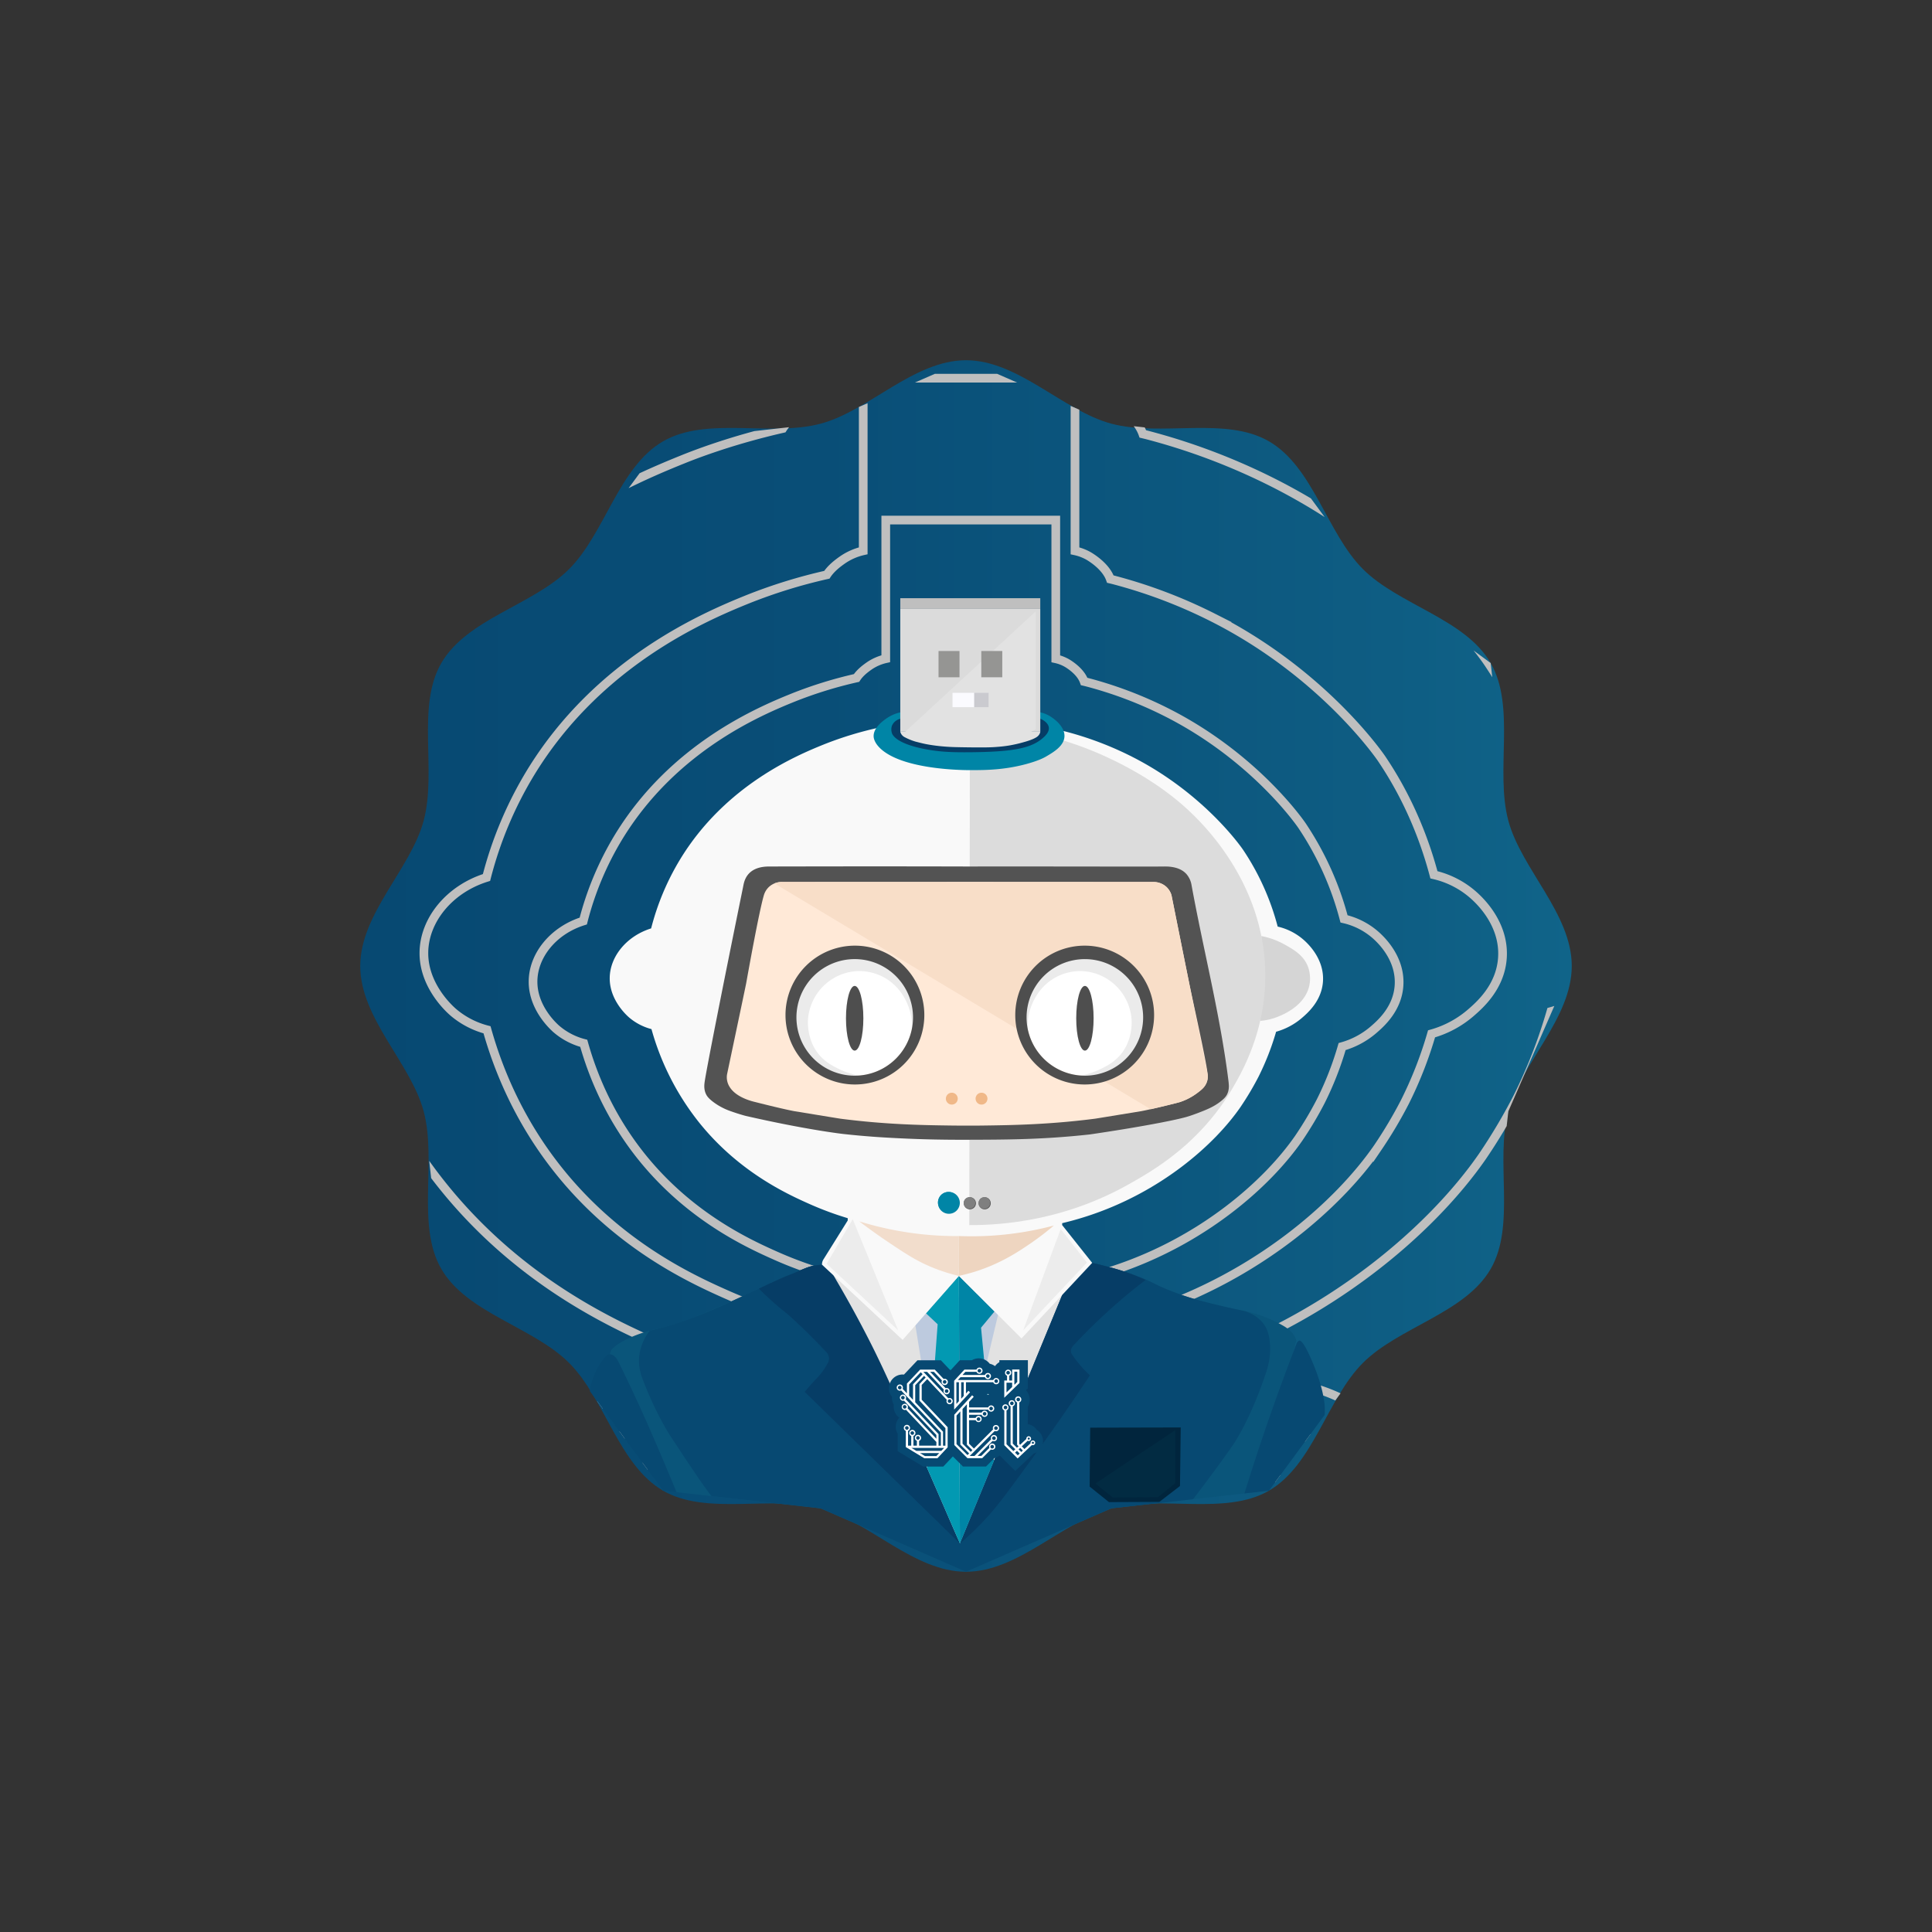 <svg id="Layer_1" data-name="Layer 1" xmlns="http://www.w3.org/2000/svg" xmlns:xlink="http://www.w3.org/1999/xlink" viewBox="0 0 2000 2000"><rect x="0" y="0" width="2000" height="2000" fill="#333333" stroke="none"/><defs><style>.cls-1{fill:url(#linear-gradient);}.cls-2,.cls-3,.cls-6{fill:none;}.cls-3,.cls-5{clip-path:url(#clip-path);}.cls-4{fill:url(#linear-gradient-2);}.cls-6{stroke:#bfbfbf;stroke-miterlimit:10;stroke-width:9px;}.cls-7{fill:#0a557a;}.cls-8{fill:#074972;}.cls-9{fill:#e2e2e2;}.cls-10{fill:#bdcade;}.cls-11{fill:#063d66;}.cls-12{fill:#0299b2;}.cls-13{fill:#0085a6;}.cls-14{fill:#01253d;}.cls-15{fill:#022b42;}.cls-16{fill:#f9f9f9;}.cls-17{fill:#ececec;}.cls-18{clip-path:url(#clip-path-3);}.cls-19{mask:url(#mask);}.cls-20{fill:#d5d5d5;}.cls-21{fill:#dcdcdc;}.cls-22{fill:#f2ddcc;}.cls-23{fill:#eed5c0;}.cls-24{fill:#535353;}.cls-25{fill:#ffe9d7;}.cls-26{fill:#f8dec8;}.cls-27{fill:#fff;}.cls-28{fill:#ebebeb;}.cls-29{fill:#4e4e4e;}.cls-30{fill:#f0b888;}.cls-31{fill:#555;}.cls-32{fill:#7f7f7f;}.cls-33{fill:#dbdbdb;}.cls-34{fill:#959593;}.cls-35{fill:#fbfbff;}.cls-36{fill:#cacacf;}.cls-37{fill:#bfbfbf;}</style><linearGradient id="linear-gradient" x1="1.82" y1="2000.4" x2="2.36" y2="2000.4" gradientTransform="matrix(335.94, 0, 0, -335.94, 22.02, 673028)" gradientUnits="userSpaceOnUse"><stop offset="0" stop-color="#fff"/><stop offset="0.11" stop-color="#eee"/><stop offset="0.32" stop-color="#c3c3c3"/><stop offset="0.62" stop-color="#7e7e7e"/><stop offset="0.98" stop-color="#1f1f1f"/><stop offset="1" stop-color="#1a1a1a"/></linearGradient><clipPath id="clip-path"><polygon class="cls-2" points="1627.08 1000 1561.42 1150.45 1543.15 1313.6 1410.88 1410.88 1313.6 1543.15 1150.45 1561.42 1000 1627.08 849.55 1561.42 686.4 1543.15 589.12 1410.88 456.85 1313.6 438.58 1150.45 372.92 1000 438.58 849.55 456.85 686.4 589.12 589.12 686.4 456.85 849.55 438.58 1000 372.92 1150.45 438.58 1313.6 456.85 1410.88 589.12 1543.15 686.4 1561.42 849.55 1627.08 1000"/></clipPath><linearGradient id="linear-gradient-2" x1="372.92" y1="1000" x2="1627.08" y2="1000" gradientUnits="userSpaceOnUse"><stop offset="0" stop-color="#074972"/><stop offset="0.38" stop-color="#094e77"/><stop offset="0.85" stop-color="#0e5d83"/><stop offset="1" stop-color="#106489"/></linearGradient><clipPath id="clip-path-3"><path id="SVGID" class="cls-2" d="M658.65,970.67c-3.72,2.68-25.36,19-25.27,42.86.09,22.88,20.08,38.59,24.16,41.62,48.32,35.81,157.81-8.44,157.94-41.62.1-24.52-59.41-55.71-110.11-55.71-17.58,0-34.11,3.76-46.72,12.85"/></clipPath><mask id="mask" x="633.29" y="957.82" width="182.29" height="133.14" maskUnits="userSpaceOnUse"><rect class="cls-1" x="633.29" y="957.82" width="182.29" height="133.14"/></mask></defs><title>sensei</title><path class="cls-4" d="M1627.08,1000c0,54.08-52.33,100.57-65.66,150.45-13.8,51.61,7.87,118-18.27,163.15-26.52,45.84-95.07,60.08-132.27,97.28s-51.45,105.75-97.28,132.27c-45.19,26.14-111.54,4.47-163.15,18.27-49.88,13.33-96.37,65.66-150.45,65.66s-100.57-52.33-150.45-65.66c-51.61-13.8-118,7.87-163.15-18.27-45.84-26.52-60.08-95.07-97.28-132.27s-105.75-51.45-132.27-97.28c-26.14-45.19-4.47-111.54-18.27-163.15-13.33-49.88-65.66-96.37-65.66-150.45s52.33-100.57,65.66-150.45c13.8-51.61-7.87-118,18.27-163.15,26.52-45.84,95.07-60.08,132.27-97.28s51.45-105.75,97.28-132.27c45.19-26.14,111.54-4.47,163.15-18.27,49.88-13.33,96.37-65.66,150.45-65.66s100.57,52.33,150.45,65.66c51.61,13.8,118-7.87,163.15,18.27,45.84,26.52,60.08,95.07,97.28,132.27s105.75,51.45,132.27,97.28c26.14,45.19,4.47,111.54,18.27,163.15C1574.75,899.43,1627.08,945.92,1627.08,1000Z"/><g class="cls-5"><path class="cls-6" d="M1406.57,1470.65a49.53,49.53,0,0,0-8.8-6.12c-1.14-.64-2.28-1.26-3.41-1.86"/><path class="cls-6" d="M1394.36,1450.67c-21.36-11.34-39.15-15.08-39.15-15.08-9.82-2.07-26.61-5.6-42.91-9.53-4.8-1.2-9-2.25-13.09-3.29-3.39-.89-6.65-1.78-9.72-2.67-4-1.17-8.08-2.36-12.33-3.71l-.14,0c-10.41-3.41-18.64-6.62-23.5-8.59-3.74-1.55-7.73-3.28-12-5.25-5-2.41-8.13-4.21-15.49-7.41l-.61-.31-1.55-.62h0c-10.2-4.33-19.76-7.68-28.18-10.31-4.8-1.52-9.65-2.9-13.77-4l-1.09-.29-.81-.22c-1.88-.51-3.65-1-5.28-1.4q-5.1-1.45-10.65-3a39.24,39.24,0,0,0-5.9-1h0l-37.7-47.46V1324c6.08-1.43,17.79-4.34,32.14-9,91.45-29.89,158.86-89.11,191.81-136.72a369.38,369.38,0,0,0,22.77-38.25,332.31,332.31,0,0,0,22.15-56.62,84.75,84.75,0,0,0,32.46-17.37c7.37-6.37,24.79-21.46,26.44-45.77,1.92-28.42-19.2-47.74-23.42-51.61a74.83,74.83,0,0,0-33.51-17.44,317.93,317.93,0,0,0-43.5-96.55s-47.21-70.13-139.66-117a417.49,417.49,0,0,0-83.79-31.71l-2.07-.49c-3.84-11-16.84-18.52-18.14-19.26a40.65,40.65,0,0,0-11.23-4.25V538.39h-176v143.5a49.37,49.37,0,0,0-17.7,7.87c-2.8,2-8.82,6.3-12.56,12.08a435.67,435.67,0,0,0-66,20.46c-34.86,14.11-123.77,51.54-180.22,144a320.37,320.37,0,0,0-36.65,87.15c-31.1,9.7-52,35.72-52,62.77-.06,27.92,22.12,47.29,24.69,49.46a70.88,70.88,0,0,0,27.79,14.36c9.36,33.28,26.75,76.15,60,117.59,49.9,62.1,110.42,89.75,139.31,102.57a402.29,402.29,0,0,0,47.31,17.52v2.87l-30.72,49.25a12.14,12.14,0,0,0-1.33,3.34,11.74,11.74,0,0,0-.32,3h0a70.06,70.06,0,0,0-7,.7l-1,.15-.66.1c-.67.11-1.31.24-1.94.37l-.3,0-1.61.37-.91.23-.67.18-.08,0a111,111,0,0,0-16.25,6.23c-.27.1-.53.2-.78.31-3.59,1.35-7.19,2.67-10.74,4.1-.7.27-1.36.55-2.6,1.09-1.07.46-2.14.93-3.19,1.42-5.16,2.32-9.06,4.14-13.12,6.07-5.67,2.57-11.84,5.46-18.45,8.69h0q-11.07,5.16-22.12,10.34h0c-18.9,8.67-36.58,16.47-53.44,23.36-1.47.6-3,1.23-4.66,1.87A437.55,437.55,0,0,1,616,1455.66q-4.12,1.06-8.49,2.1a164.51,164.51,0,0,0-27.81,9.07"/><path class="cls-6" d="M1406.57,1501.79c-6.66-1.49-13.61-3.09-20.48-4.75-6-1.49-11.27-2.8-16.31-4.09-4.22-1.11-8.29-2.23-12.1-3.33-5-1.46-10.07-2.94-15.37-4.62l-.17-.06c-13-4.24-23.21-8.24-29.26-10.69-4.66-1.93-9.63-4.09-15-6.54-6.27-3-10.13-5.24-19.29-9.23l-.76-.38-1.94-.78h0c-12.7-5.4-24.6-9.56-35.09-12.84-6-1.9-12-3.61-17.15-5l-1.36-.37-1-.27-6.58-1.75c-4.23-1.21-8.66-2.43-13.26-3.67a50.87,50.87,0,0,0-7.35-1.31h0q-23.47-29.55-47-59.11v-3.08c7.57-1.79,22.16-5.41,40-11.25,113.9-37.23,197.85-111,238.9-170.29a457.71,457.71,0,0,0,28.35-47.64,413.49,413.49,0,0,0,27.59-70.51,105.71,105.71,0,0,0,40.43-21.63c9.17-7.94,30.88-26.73,32.93-57,2.39-35.41-23.91-59.47-29.17-64.29a93.08,93.08,0,0,0-41.73-21.72c-14.86-55.9-37.81-96-54.18-120.25,0,0-58.8-87.34-173.94-145.74A521.31,521.31,0,0,0,1152,600.1l-2.58-.61c-4.78-13.67-21-23.06-22.6-24a49.91,49.91,0,0,0-14-5.29V391.48H893.61V570.19a61.76,61.76,0,0,0-22,9.81c-3.48,2.48-11,7.84-15.65,15a543,543,0,0,0-82.23,25.48c-43.4,17.57-154.15,64.19-224.45,179.36a399.26,399.26,0,0,0-45.65,108.54c-38.73,12.08-64.76,44.5-64.82,78.18-.08,34.77,27.55,58.9,30.75,61.61a88.21,88.21,0,0,0,34.61,17.87c11.65,41.45,33.31,94.85,74.78,146.46,62.14,77.35,137.52,111.79,173.51,127.75a501.5,501.5,0,0,0,58.91,21.82v3.58L773.07,1427a15.38,15.38,0,0,0-2.06,7.83h0c-2.47.13-5.41.38-8.7.88l-1.28.19-.82.12c-.84.14-1.63.3-2.41.46l-.38.07-2,.46-1.13.29-.84.22-.1,0a138,138,0,0,0-20.23,7.76l-1,.38c-4.46,1.69-9,3.33-13.37,5.12-.88.33-1.7.67-3.24,1.35-1.33.57-2.66,1.16-4,1.78-6.42,2.88-11.28,5.15-16.34,7.55-7.06,3.2-14.75,6.8-23,10.82h0q-13.79,6.42-27.55,12.87h0c-23.54,10.8-45.57,20.52-66.57,29.1"/><path class="cls-6" d="M1406.57,1566.44c-6.51-2.41-11.86-4.53-15.81-6.13-5.91-2.45-12.22-5.19-19-8.3-8-3.81-12.86-6.66-24.49-11.73l-1-.48s-.84-.35-2.46-1l0,0c-16.14-6.85-31.25-12.13-44.58-16.3-7.59-2.41-15.27-4.58-21.78-6.36l-1.73-.47-1.28-.34c-3-.8-5.78-1.54-8.35-2.22q-8.07-2.3-16.85-4.66a62.45,62.45,0,0,0-9.34-1.66h0l-59.66-75.08v-3.92c9.62-2.27,28.15-6.87,50.85-14.29,144.67-47.29,251.31-141,303.44-216.3a581.63,581.63,0,0,0,36-60.51,525,525,0,0,0,35-89.57,134.11,134.11,0,0,0,51.35-27.47c11.66-10.09,39.23-33.95,41.83-72.41,3-45-30.36-75.54-37-81.65a118.36,118.36,0,0,0-53-27.6c-18.88-71-48-121.87-68.82-152.74,0,0-74.68-110.93-220.94-185.11A660.75,660.75,0,0,0,1186.35,450l-3.28-.78c-6.06-17.36-26.63-29.3-28.7-30.46a63.86,63.86,0,0,0-17.76-6.72V185H858.21V412a78.56,78.56,0,0,0-28,12.46c-4.42,3.15-14,10-19.87,19.12-53.67,12.27-91.51,27.11-104.45,32.35-55.14,22.33-195.8,81.54-285.1,227.83a507,507,0,0,0-58,137.87c-49.2,15.34-82.26,56.52-82.34,99.3-.1,44.17,35,74.82,39.06,78.26a112,112,0,0,0,44,22.7c14.79,52.65,42.3,120.47,95,186,78.94,98.25,174.68,142,220.4,162.27a634.68,634.68,0,0,0,74.83,27.71v4.55l-48.6,77.91a19.29,19.29,0,0,0-2.1,5.29,19,19,0,0,0-.51,4.67h0c-3.14.16-6.88.48-11,1.11l-1.63.24-1,.16c-1.06.17-2.06.37-3.06.58l-.48.09c-.88.19-1.72.38-2.55.59l-1.43.35-1.07.28-.13,0a177.47,177.47,0,0,0-25.7,9.85l-1.24.49c-5.67,2.14-11.37,4.23-17,6.5-1.11.42-2.15.85-4.1,1.71q-2.55,1.1-5.06,2.26c-8.15,3.66-14.32,6.54-20.75,9.59Q595.37,1549.06,583,1555"/><path class="cls-7" d="M631.42,1402c.24-1.22.55-2.38.55-2.38.08-.29.14-.52.15-.57.75-2.6,5.67-6.19,7-7.15l.5-.36c16.56-10.75,37.53-15.15,37.53-15.15a308.6,308.6,0,0,0,46.18-14.67c13.88-5.68,28.45-12.1,44-19.24,9.41-4.32,16.49-7.64,16.49-7.64,14-6.56,18.08-8.71,28.63-13.43,6.67-3,.32,0,21.13-8.41a44.11,44.11,0,0,1,12.27-3.33,41.42,41.42,0,0,1,8.56-.09l.76.08h0c.31,0,106.83-.92,272.25-2.43a26.37,26.37,0,0,1,3.15.11,32.65,32.65,0,0,1,4.86.87c31.92,8.55,50.53,16.32,50.53,16.32,25.44,12.72,39.18,16.89,52.79,20.84,17.19,5,42.06,10.21,54.12,12.75a138.08,138.08,0,0,1,35,14c8.43,4.73,11.89,9.49,13.61,14.22.22.6.37,1.1.47,1.44q-32.79,132.57-65.59,265.13H721.11c-52.16-144-89.91-249.74-89.69-250.87"/><path class="cls-8" d="M1288.64,1357.22c4.77,1.59,16.72,6.34,22.42,18.19a35.85,35.85,0,0,1,3,10.61c2.59,16-1.77,29.63-3,33.49-16.33,50-34.39,75.91-34.39,75.91-47.87,68.67-115.37,148.36-123.08,157.44H826.12a1333.09,1333.09,0,0,1-90.46-105.22c-9.45-12.28-20.24-28.63-41.82-61.33,0,0-14.52-22-27.83-56.59-2.74-7.12-5.24-15-4.33-25.15,1.12-12.55,7-21.92,10.93-27.06,2.86-.66,6.8-1.6,11.45-2.83a358.25,358.25,0,0,0,35.48-11.45c18.16-6.85,32-13.33,47.81-20.76,14.62-6.88,29.3-13.63,43.91-20.53,6.78-3.2,14-5.39,20.9-8.37a45.21,45.21,0,0,1,13.71-3.91,40.34,40.34,0,0,1,7.37-.18c7.51.45,105.75-.34,277.39-2.14,3.32.73,8,1.81,13.61,3.28a285.42,285.42,0,0,1,40.48,13.38c11.33,4.81,11.45,5.93,24.42,11.18,4,1.62,10.79,4.28,19.4,7.1,10.29,3.37,17.88,5.22,29.11,8,12.55,3.12,23.18,5.38,31,6.93"/><path class="cls-9" d="M862.54,1319.9l136.56-5.27,100.62,25.75q-53,128.74-106,257.48-65.58-139-131.15-278"/><path class="cls-10" d="M947.6,1372.05q7.86,48.53,15.73,97.06l56.4-51.44,13.41-56.41q-5-12-10-24l-79,12.66q1.75,11.05,3.49,22.12"/><path class="cls-8" d="M675.35,1652.86c-5.29-10.17-26.68-51.83-41.63-95.32-8.2-23.86-14.79-49.15-18.55-63.7a160.36,160.36,0,0,1-5.25-43.41,80.88,80.88,0,0,1,2.8-20.3,71.39,71.39,0,0,1,9.87-20.28c5-7.25,7.39-7.85,8.83-7.86,4.67,0,8,6.06,8.41,6.94,2.73,5.54,7,14.2,12,24.84,9.8,20.6,27.3,58.33,62.59,145.14,7.51,18.48,17.66,43.71,29.53,73.95Z"/><path class="cls-8" d="M1304.71,1653.38c5.55-15.37,10.11-27.89,13.14-36.19,16.63-45.49,32.63-91.21,49.73-136.52a58.48,58.48,0,0,0,3.7-16,62.21,62.21,0,0,0-.74-15.58c-.78-5.15-3.2-19.13-12.92-41.49-8.39-19.27-11.39-19.94-12.62-19.75-1.56.25-2.56,2.25-3.18,4-14.83,38.39-29.4,79-43.35,121.86-15.77,48.45-29.27,95.12-40.85,139.66Z"/><path class="cls-11" d="M785.59,1334a313.75,313.75,0,0,0,28.94,25.77s17.1,14.57,40.85,39.88a10.19,10.19,0,0,1,2.81,5.8,10.55,10.55,0,0,1-1.63,6.33,76.37,76.37,0,0,1-10,13.94c-3.28,3.43-8,8.47-13.56,15.12l160.74,157.07c-11.46-26.5-27.57-63.69-47.15-108.5-26-59.59-37.77-85.25-55.22-118.19-11.56-21.82-21.76-39.47-28.78-51.27l-11.63-10.73a57.13,57.13,0,0,0-5.76.58,46.61,46.61,0,0,0-5.93,1.21,92.36,92.36,0,0,0-13.5,5.19c-7.86,3.82-5.4,1.92-20.92,8.83-5.71,2.54-12.17,5.52-19.21,9"/><path class="cls-11" d="M1130.63,1307.34l3.22.72c1.89.44,6.09,1.42,11.64,2.89,3.89,1,10,2.66,16,4.57a211,211,0,0,1,24.41,9.52c-12.62,9.62-25.94,20.57-39.57,33-12.87,11.73-24.41,23.28-34.69,34.34-.26.23-3.78,3.53-2.88,7.56a6.59,6.59,0,0,0,1.39,2.77,118.06,118.06,0,0,0,8.13,10.68,119.86,119.86,0,0,0,10,10.37c-6.46,9.7-16,24-27.83,41.13,0,0-21.26,30.92-55.91,77.58-8.21,11-18.21,24.36-33.92,39.89-6.83,6.74-12.81,12-17,15.52q53-128.74,106-257.48,15.45-16.53,30.91-33"/><path class="cls-12" d="M993.69,1597.86l-1.05-277.1-34.07,38.79,12.08,11.31q-5.53,74.21-11.06,148.41l34.1,78.59"/><path class="cls-13" d="M992.64,1320.76l36.87,36.87-13.94,16.78q6.63,69,13.28,138.07l-35.16,85.38-1.05-277.1"/><path class="cls-14" d="M1221.61,1538.24l-21.45,16.52L1148,1555l-20-16.09.57-61,93.71-.22-.75,60.61"/><path class="cls-15" d="M1216.67,1480.42l-.12,55-17.86,14.46-46.79.37L1134,1535.7l82.7-55.28"/><path class="cls-16" d="M992.64,1320.76l-58.22,66.3-83.51-77.89a10.06,10.06,0,0,1,.26-2.43,10.2,10.2,0,0,1,1.1-2.75l25.3-40.56v-2.37a330.11,330.11,0,0,1-39-14.42c-23.8-10.56-73.63-33.33-114.73-84.47a271.85,271.85,0,0,1-49.44-96.84,58.38,58.38,0,0,1-22.89-11.82c-2.11-1.79-20.38-17.74-20.33-40.74,0-22.27,17.26-43.7,42.87-51.69a263.51,263.51,0,0,1,30.18-71.76c46.48-76.16,119.71-107,148.41-118.6A363.3,363.3,0,0,1,913,752.57c38.83-8.26,105.32-16.23,189.83,4.65a343.91,343.91,0,0,1,69,26.11c76.13,38.61,115,96.36,115,96.36a261.83,261.83,0,0,1,35.82,79.51,61.48,61.48,0,0,1,27.59,14.36c3.48,3.18,20.87,19.1,19.29,42.51-1.36,20-15.71,32.44-21.78,37.69a69.9,69.9,0,0,1-26.73,14.3,273.16,273.16,0,0,1-18.24,46.62,302.78,302.78,0,0,1-18.75,31.5c-27.13,39.21-82.65,88-158,112.59-11.82,3.87-21.46,6.27-26.47,7.45v2l31.05,39.09-73.18,78.22-64.81-64.8"/><path class="cls-17" d="M855.74,1308.29l27-46.24,47,115.06-74-68.82"/><path class="cls-17" d="M1125.22,1307l-66,70.13L1098,1272.33l27.23,34.68"/><g class="cls-18"><g class="cls-19"><rect class="cls-2" x="633.29" y="957.82" width="182.29" height="133.14"/></g></g><path class="cls-20" d="M1305.75,969a80.76,80.76,0,0,1,24.23,8.84c9.09,5.1,19.67,11,24.15,23.26a35.2,35.2,0,0,1,1.35,18.78c-4.34,21.3-27.54,30.6-32.65,32.65a62.5,62.5,0,0,1-18.29,4.28q.6-43.9,1.21-87.81"/><path class="cls-21" d="M1003.42,1268.2q.29-236.45.55-472.9l97.21-28.62a348,348,0,0,1,44.07,16.83c12.7,5.86,52.92,24.76,86.47,56.65,12.51,11.9,78.44,74.56,78.12,170.56-.18,56.14-22.94,96.78-32.8,113.9-33.89,58.84-82.51,86.79-109.73,102-65.92,36.79-129.24,41.7-163.89,41.6"/><path class="cls-22" d="M889.41,1264.26c11.66,8.9,21.74,15.92,29.25,21,18.53,12.44,30.29,20.24,47.15,27.07a178.72,178.72,0,0,0,26.83,8.48l-.2-41.22a340.73,340.73,0,0,1-103-15.28"/><path class="cls-23" d="M992.44,1279.54a332,332,0,0,0,98.52-10.88c-8.4,7.17-15.8,12.65-21.27,16.48-12.92,9-32.78,22.74-61,31.45-6.69,2.06-12.31,3.38-16.07,4.17Z"/><path class="cls-24" d="M1271.91,1120.7c-8.39-68.72-25.93-136-38.37-204.12a23.28,23.28,0,0,0-5.56-12c-7.3-7.85-19.34-7.63-23.58-7.58-18.94.24-96.22-.13-202.52,0-107.4-.3-185.86,0-205,0-3.86,0-14.39,0-21.3,7-4.93,5-5.79,11.43-6.23,13.59-22.72,111.42-38.75,193.17-40,203.16-.29,2.33-.85,7.44,1.79,12.46.78,1.49,2.33,3.9,7.5,7.75a65.33,65.33,0,0,0,16.82,9c9,3.27,16,5.1,16.63,5.25,64.06,14.63,101.11,18.71,101.11,18.71,28.12,3.09,49.6,4.07,66.94,4.83,10.46.46,30.88,1.22,60.47,1.13,43.4-.13,79.67-.25,127.59-5.52,50.41-7.38,87.72-14.54,100.65-18.29,6.69-2,15.1-5.37,16.91-6.11,6.77-2.75,11.68-5.17,16.82-9s6.73-6.26,7.51-7.75c2.72-5.17,2-10.43,1.79-12.46"/><path class="cls-25" d="M1250.19,1112.15c-1.65-15.19-15.42-76-19.12-94.29q-9.21-45.61-18.35-91.25a19.21,19.21,0,0,0-5.6-8.81,19.86,19.86,0,0,0-13.81-4.78l-175.09-.09v0H985.3v0L810.21,913a19.87,19.87,0,0,0-13.81,4.78,19.21,19.21,0,0,0-5.6,8.81c-5,16.64-16.7,82.06-18.35,91.25h0c-.08.6-4.67,22.52-19.77,94.08a18.34,18.34,0,0,0,0,6.54,18.6,18.6,0,0,0,2.48,6.45c6.62,11.17,23.27,15.14,27,16h0c31.17,7.91,40.39,9.42,40.39,9.42,31,5.08,46.53,7.62,47.47,7.74,46.39,6,84.11,6.68,114.12,7.07,6.42.09,12.34.12,17.65.11s11.23,0,17.65-.11c30-.39,67.73-1.09,114.12-7.07.94-.12,16.45-2.66,47.47-7.74,0,0,9.22-1.51,40.39-9.42h0a63.61,63.61,0,0,0,17.07-8.82c4.81-3.51,9.4-7,11.15-12.85a18,18,0,0,0,.57-7.14"/><path class="cls-26" d="M801.69,914.51l389.51,233.75c9.4-2.11,17.32-4,23.44-5.6a72.28,72.28,0,0,0,12.82-4.11,62.94,62.94,0,0,0,13.2-8c4.18-3.16,5.58-4.87,6.5-6.25a18.91,18.91,0,0,0,3-7.72,16.87,16.87,0,0,0,0-4.4q-9.6-47.14-19.12-94.29-9.21-45.61-18.35-91.25a19.83,19.83,0,0,0-1.74-4.05,18.84,18.84,0,0,0-3.86-4.76,19.46,19.46,0,0,0-7.09-3.92,20.23,20.23,0,0,0-5.82-.88c-5.37,0-165.84,0-385.32,0-.38,0-.89,0-1.5.09a20,20,0,0,0-3.33.62,18.16,18.16,0,0,0-2.37.79"/><path class="cls-27" d="M945.19,1053.2a60.33,60.33,0,1,1-60.33-60.33,60.33,60.33,0,0,1,60.33,60.33"/><path class="cls-28" d="M889.17,1113.38a77.89,77.89,0,0,1-20.56-6.7c-5.71-2.79-13.82-6.75-20.6-14.74-13.1-15.45-11.74-34.77-11.49-37.72a54.3,54.3,0,0,1,17.13-34.68,53.71,53.71,0,0,1,31.65-14.1,53.13,53.13,0,0,1,28,5.42c16.77,8.37,23.61,22.94,25.58,27.32a59,59,0,0,1,5,27.61l4.08.57q.64-12.79,1.3-25.58-7.69-15.83-15.39-31.65l-31.65-18.86-34.69-1.52L845.2,999.81l-20.38,25.79q-2.49,13.44-5,26.88,2.92,13.33,5.86,26.67L843,1103.21l17.34,9.1,19.29,4.56,9.51-3.49"/><path class="cls-29" d="M893.75,1054.11c0,18.5-4,33.49-9,33.49s-9-15-9-33.49,4-33.49,9-33.49,9,15,9,33.49"/><path class="cls-29" d="M885,978.94a71.86,71.86,0,1,0,71.86,71.86A71.86,71.86,0,0,0,885,978.94m-.18,134.6a60.34,60.34,0,1,1,60.33-60.33,60.33,60.33,0,0,1-60.33,60.33"/><path class="cls-27" d="M1062.66,1053.2A60.33,60.33,0,1,0,1123,992.87a60.33,60.33,0,0,0-60.33,60.33"/><path class="cls-28" d="M1118.68,1113.38a77.89,77.89,0,0,0,20.56-6.7c5.71-2.79,13.81-6.75,20.6-14.74,13.1-15.45,11.74-34.77,11.48-37.72a54.26,54.26,0,0,0-17.12-34.68,53.71,53.71,0,0,0-31.65-14.1,53.13,53.13,0,0,0-28,5.42c-16.78,8.37-23.61,22.94-25.58,27.32a59,59,0,0,0-5,27.61l-4.08.57q-.64-12.79-1.3-25.58l15.39-31.65,31.65-18.86,34.69-1.52,22.32,11.06L1183,1025.6q2.49,13.44,5,26.88-2.93,13.33-5.86,26.67l-17.34,24.06-17.34,9.1-19.29,4.56-9.51-3.49"/><path class="cls-29" d="M1114.1,1054.11c0,18.5,4,33.49,9,33.49s9-15,9-33.49-4-33.49-9-33.49-9,15-9,33.49"/><path class="cls-29" d="M1051,1050.8a71.86,71.86,0,1,0,71.86-71.86A71.86,71.86,0,0,0,1051,1050.8m11.71,2.4a60.33,60.33,0,1,1,60.33,60.34,60.33,60.33,0,0,1-60.33-60.34"/><path class="cls-30" d="M991.45,1137.33a6.14,6.14,0,1,1-6.14-6.15,6.14,6.14,0,0,1,6.14,6.15"/><path class="cls-30" d="M1022.21,1137.33a6.14,6.14,0,1,1-6.14-6.15,6.14,6.14,0,0,1,6.14,6.15"/><path class="cls-13" d="M993.6,1245.19a11.3,11.3,0,1,1-11.3-11.29,11.29,11.29,0,0,1,11.3,11.29"/><path class="cls-13" d="M992.44,1244.62a10.72,10.72,0,1,1-10.71-10.72,10.71,10.71,0,0,1,10.71,10.72"/><path class="cls-31" d="M1010.29,1245.62a6.28,6.28,0,1,1-6.28-6.27,6.28,6.28,0,0,1,6.28,6.27"/><path class="cls-32" d="M1009.65,1245.3a6,6,0,1,1-6-6,6,6,0,0,1,6,6"/><path class="cls-31" d="M1025.62,1245.62a6.28,6.28,0,1,1-6.27-6.27,6.28,6.28,0,0,1,6.27,6.27"/><path class="cls-32" d="M1025,1245.3a6,6,0,1,1-6-6,6,6,0,0,1,6,6"/><path class="cls-13" d="M932,737.43a40.83,40.83,0,0,0-14.62,6.49c-3.48,2.48-13.06,9.3-13,18.14,0,1.21.25,6.94,8.12,13.8,22.91,19.93,78.06,21.2,88.76,21.37,2.83,0,4.88,0,5.59,0,13.68,0,33.47-.23,56.21-6.48,12.81-3.53,18.38-6.73,19.92-7.64,7.89-4.66,18.45-10.9,18.94-20.66.6-12-14.52-20.81-15.8-21.54a33,33,0,0,0-9.36-3.52Z"/><path class="cls-11" d="M931.51,744.13a13.74,13.74,0,0,0-4,2,11.87,11.87,0,0,0-4.34,5.62,12.52,12.52,0,0,0,.08,7c1.32,4.46,9.78,13,40.56,17.8,11.29,1.74,21.56,2.37,41.09,2.17,40.95-.42,61.08-3.56,73.5-13.76,2.8-2.3,8-6.7,7.32-11.92-.74-5.63-7.93-8.7-9.23-9.23l-145,.36"/><rect class="cls-33" x="931.97" y="630.35" width="144.92" height="127.15"/><path class="cls-9" d="M932,757.49a8,8,0,0,0,.93,2.35,9.24,9.24,0,0,0,4.06,3.52,59.34,59.34,0,0,0,10.69,4.33c6,1.54,9,2.32,13.66,3.11,6.6,1.13,12.52,1.75,18.27,2.17,6.19.45,11.84.53,22.86.68,18.18.23,23.78-.06,27.2-.28,6.67-.43,10.92-1,14.07-1.48,2-.32,3.77-.65,5.41-1,2.24-.46,4.89-1,8.93-2.14,4.54-1.22,11-3.09,14.9-5.62a8.85,8.85,0,0,0,3.19-3.37,7.93,7.93,0,0,0,.75-2.29Z"/><path class="cls-9" d="M1072.29,754.7V632.81L937.07,757.49a139.38,139.38,0,0,0,15.21,5.16c14.08,3.89,25.13,4.54,36.73,5.15a272.38,272.38,0,0,0,36.26-.7c22-1.51,30.12-4,36.5-6.79a76.24,76.24,0,0,0,10.52-5.61"/><rect class="cls-34" x="971.56" y="673.9" width="21.72" height="27.2"/><rect class="cls-34" x="1015.84" y="673.9" width="21.72" height="27.2"/><rect class="cls-35" x="986.05" y="717.23" width="22.5" height="14.84"/><rect class="cls-36" x="1008.55" y="717.23" width="14.84" height="14.84"/><rect class="cls-37" x="931.97" y="619.27" width="144.92" height="11.08"/></g><path class="cls-8" d="M1073.5,1480.44a13.45,13.45,0,0,0-9.53-6.1V1456.2a14.13,14.13,0,0,0-1.9-17l2-2v-29.17h-29.54v2.07a14.46,14.46,0,0,0-4.48,4.12,14.06,14.06,0,0,0-5.48-2.46,14.25,14.25,0,0,0-18.54-3.64H993.57l-9.35,10.18c-.34-.14-.69-.28-1-.39l-9.22-9.77H949.79l-14,14.79c-.44,0-.88-.06-1.33-.06a14.22,14.22,0,0,0-11.1,23.11c0,.36,0,.73,0,1.1a14.14,14.14,0,0,0,1.91,7.08,14.86,14.86,0,0,0-.14,2,14.25,14.25,0,0,0,4.69,10.53,13.34,13.34,0,0,0,1.09.9,14.15,14.15,0,0,0-1.63,16.69v17.92l26.37,16h20.81l9.94-10.52,10.47,10.47h23.83l8.7-8.7a14.25,14.25,0,0,0,5.48-2.75l16.1,16,19.22-18.06a13.51,13.51,0,0,0,3.31-24.29ZM1021.73,1444l-.33-.3.84-.73h.43a13.49,13.49,0,0,0,1.42.72A13.26,13.26,0,0,0,1021.73,1444Z"/><path class="cls-27" d="M983,1447.21a3.24,3.24,0,0,0-1.29.27l-25.82-27.37h3.84l17.38,18.42a3.25,3.25,0,1,0,1.75-1.49l-16-16.93h3.85l8.41,8.91a3.25,3.25,0,1,0,1.75-1.49q-4.59-4.86-9.17-9.71H952.51l-13.64,14.44v10.17l-4.43-4.69a3.13,3.13,0,0,0,.28-1.3,3.23,3.23,0,1,0-3.23,3.23,3.13,3.13,0,0,0,1.34-.3L974,1483v13.57h-2.42v-12q-17-18-34-36.08a3.22,3.22,0,1,0-2.78,1.6,3,3,0,0,0,1-.16l33.52,35.54v3.91l-29.79-31.57a3.14,3.14,0,0,0,.34-1.43,3.21,3.21,0,1,0-2,3l31.47,33.36v3.8H951.45v-5a3.22,3.22,0,1,0-2.3,0v5h-3.57v-10.07a3.23,3.23,0,1,0-2.29,0v10.07H940v-15.29a3.23,3.23,0,1,0-2.3,0V1498l19.19,11.61h13.48L981,1498.28v-20.83L954.15,1449V1433.7l5.72-6.06,20.22,21.44a3.22,3.22,0,1,0,2.93-1.87Zm-3.06-9a1.87,1.87,0,1,1-1.86,1.86A1.87,1.87,0,0,1,980,1438.21Zm-2-9.5a1.86,1.86,0,1,1-1.87,1.86A1.86,1.86,0,0,1,978,1428.71Zm-46.5,9.59a1.87,1.87,0,1,1,1.87-1.87A1.87,1.87,0,0,1,931.49,1438.3Zm3.23,10.44a1.86,1.86,0,1,1,1.86-1.86A1.87,1.87,0,0,1,934.72,1448.74Zm1.85,9.51a1.87,1.87,0,1,1,1.86-1.86A1.87,1.87,0,0,1,936.57,1458.25Zm.4,20a1.86,1.86,0,1,1,1.86,1.86A1.86,1.86,0,0,1,937,1478.24Zm8.21-29.13-4-4.26v-11.68l12-12.67,1.94,2.06L945.18,1433Zm3.25,39.38a1.86,1.86,0,1,1,1.86,1.87A1.86,1.86,0,0,1,948.43,1488.49Zm-5.86-5a1.87,1.87,0,1,1,1.86,1.87A1.86,1.86,0,0,1,942.57,1483.46Zm26.8,23.82H957.51l-5.11-3.09h19.89Zm5.08-5.38H948.62l-5.07-3.06h33.8Zm-22.59-69.11v17.07l26.88,28.5v18.18h-2.48v-14.49l-28.78-30.51v-17.6l9.17-9.71,1.64,1.74ZM983,1452.3a1.87,1.87,0,1,1,1.86-1.87A1.87,1.87,0,0,1,983,1452.3Z"/><path class="cls-27" d="M1031,1475.18a3.21,3.21,0,0,0-2.94,4.54l-19.84,19.84-5.07-5.08v-24.37H1010a3.22,3.22,0,1,0,0-2.29h-6.82v-3.21h13a3.22,3.22,0,1,0,.06-2.29h-13.11v-3.07H1023a3.23,3.23,0,1,0,0-2.29h-19.81v-5.76l4.83-5.27-1.68-1.55-18.44,20.1v31.39l12,12h0l1.62,1.62h15.27l9-9a3.24,3.24,0,1,0-1.6-1.64l-8.31,8.31H1012l15.53-15.53A3.22,3.22,0,1,0,1026,1490l-17.19,17.19h-4.93l1-1,1.62-1.62,23.22-23.22a3.22,3.22,0,1,0,1.32-6.16Zm-18-8a1.87,1.87,0,1,1-1.87,1.87A1.87,1.87,0,0,1,1013,1467.17Zm6.28-5.49a1.87,1.87,0,1,1-1.86,1.87A1.87,1.87,0,0,1,1019.28,1461.68Zm6.73-5.44a1.87,1.87,0,1,1-1.87,1.87A1.87,1.87,0,0,1,1026,1456.24Zm1.11,39.53a1.87,1.87,0,1,1-1.86,1.87A1.87,1.87,0,0,1,1027.12,1495.77Zm1.8-8.84a1.87,1.87,0,1,1-1.86,1.87A1.87,1.87,0,0,1,1028.92,1486.93Zm-27.38,19.35-11.35-11.36v-29.55l3.95-4.31v34.37h0l9.12,9.12Zm3.34-3.35-8.45-8.45v-35.91l4.47-4.87v41.73l5.74,5.75Zm26.16-22.67a1.86,1.86,0,1,1,1.86-1.86A1.87,1.87,0,0,1,1031,1480.26Z"/><path class="cls-27" d="M1031.25,1426.51a3.23,3.23,0,0,0-3,2.08H991.6l2.7-2.94h25.33a3.22,3.22,0,1,0,0-2.3H996.4l3-3.26h11.47a3.23,3.23,0,1,0,0-2.3h-12.5q-5.31,5.81-10.63,11.59,0,13.59,0,27.19v2.63l1.69-1.84L999.89,1446h0v0l4.3-4.68-1.69-1.56-2.54,2.78v-11.64h28.25a3.23,3.23,0,1,0,3-4.37Zm-8.61-3.87a1.86,1.86,0,1,1-1.86,1.86A1.87,1.87,0,0,1,1022.64,1422.64Zm-8.75-5.54A1.87,1.87,0,1,1,1012,1419,1.86,1.86,0,0,1,1013.89,1417.1Zm-21.23,33.41-2.61,2.84v-22.47h2.61Zm5-5.42L995,1448v-17.13h2.68Zm33.62-13.49a1.87,1.87,0,1,1,1.87-1.87A1.87,1.87,0,0,1,1031.25,1431.6Z"/><path class="cls-27" d="M1069.27,1491.13a2.46,2.46,0,0,0-2.46,2.46,2.21,2.21,0,0,0,0,.51l-6.32,5.94-2.79-2.78,6.14-5.77a2.41,2.41,0,0,0,1.07.25,2.46,2.46,0,1,0-2.46-2.46,2.07,2.07,0,0,0,0,.35l-6.4,6-.88-.88v-43a3.23,3.23,0,1,0-2.29,0v43.82l1.5,1.6-1.64,1.54-4.32-4.3v-38.62a3.23,3.23,0,1,0-2.29-.11v39.69l4.94,4.91-2,1.86-7.13-7.11v-35a3.23,3.23,0,1,0-2.29,0v36l13.79,13.74,14.79-13.9a2.46,2.46,0,1,0,.94-4.73Zm-4.31-3a1.1,1.1,0,1,1-1.1,1.1A1.1,1.1,0,0,1,1065,1488.18Zm-19.33-35.41a1.87,1.87,0,1,1,1.86,1.86A1.87,1.87,0,0,1,1045.63,1452.77Zm-6.6,4.29a1.87,1.87,0,1,1,1.87,1.87A1.87,1.87,0,0,1,1039,1457.06Zm15.07-6.42a1.86,1.86,0,1,1,1.86-1.86A1.86,1.86,0,0,1,1054.1,1450.64Zm-.51,55.93-2.79-2.77,2-1.86,2.79,2.78Zm3.64-3.42-2.79-2.78,1.64-1.54,2.79,2.78Zm12-8.46a1.1,1.1,0,1,1,1.1-1.1A1.1,1.1,0,0,1,1069.27,1494.69Z"/><path class="cls-27" d="M1039.62,1446.94l1.67-1.62,14.08-13.7v-13.93h-7.6v11.41h-3v-5a3.23,3.23,0,1,0-2.29,0v5h-2.86v2.29h0Zm10.45-27h3v10.67l-3,2.93Zm-8.36,1.1a1.87,1.87,0,1,1,1.87,1.86A1.87,1.87,0,0,1,1041.71,1421.08Zm.2,10.31h5.86v4.42l-5.86,5.7Z"/></svg>